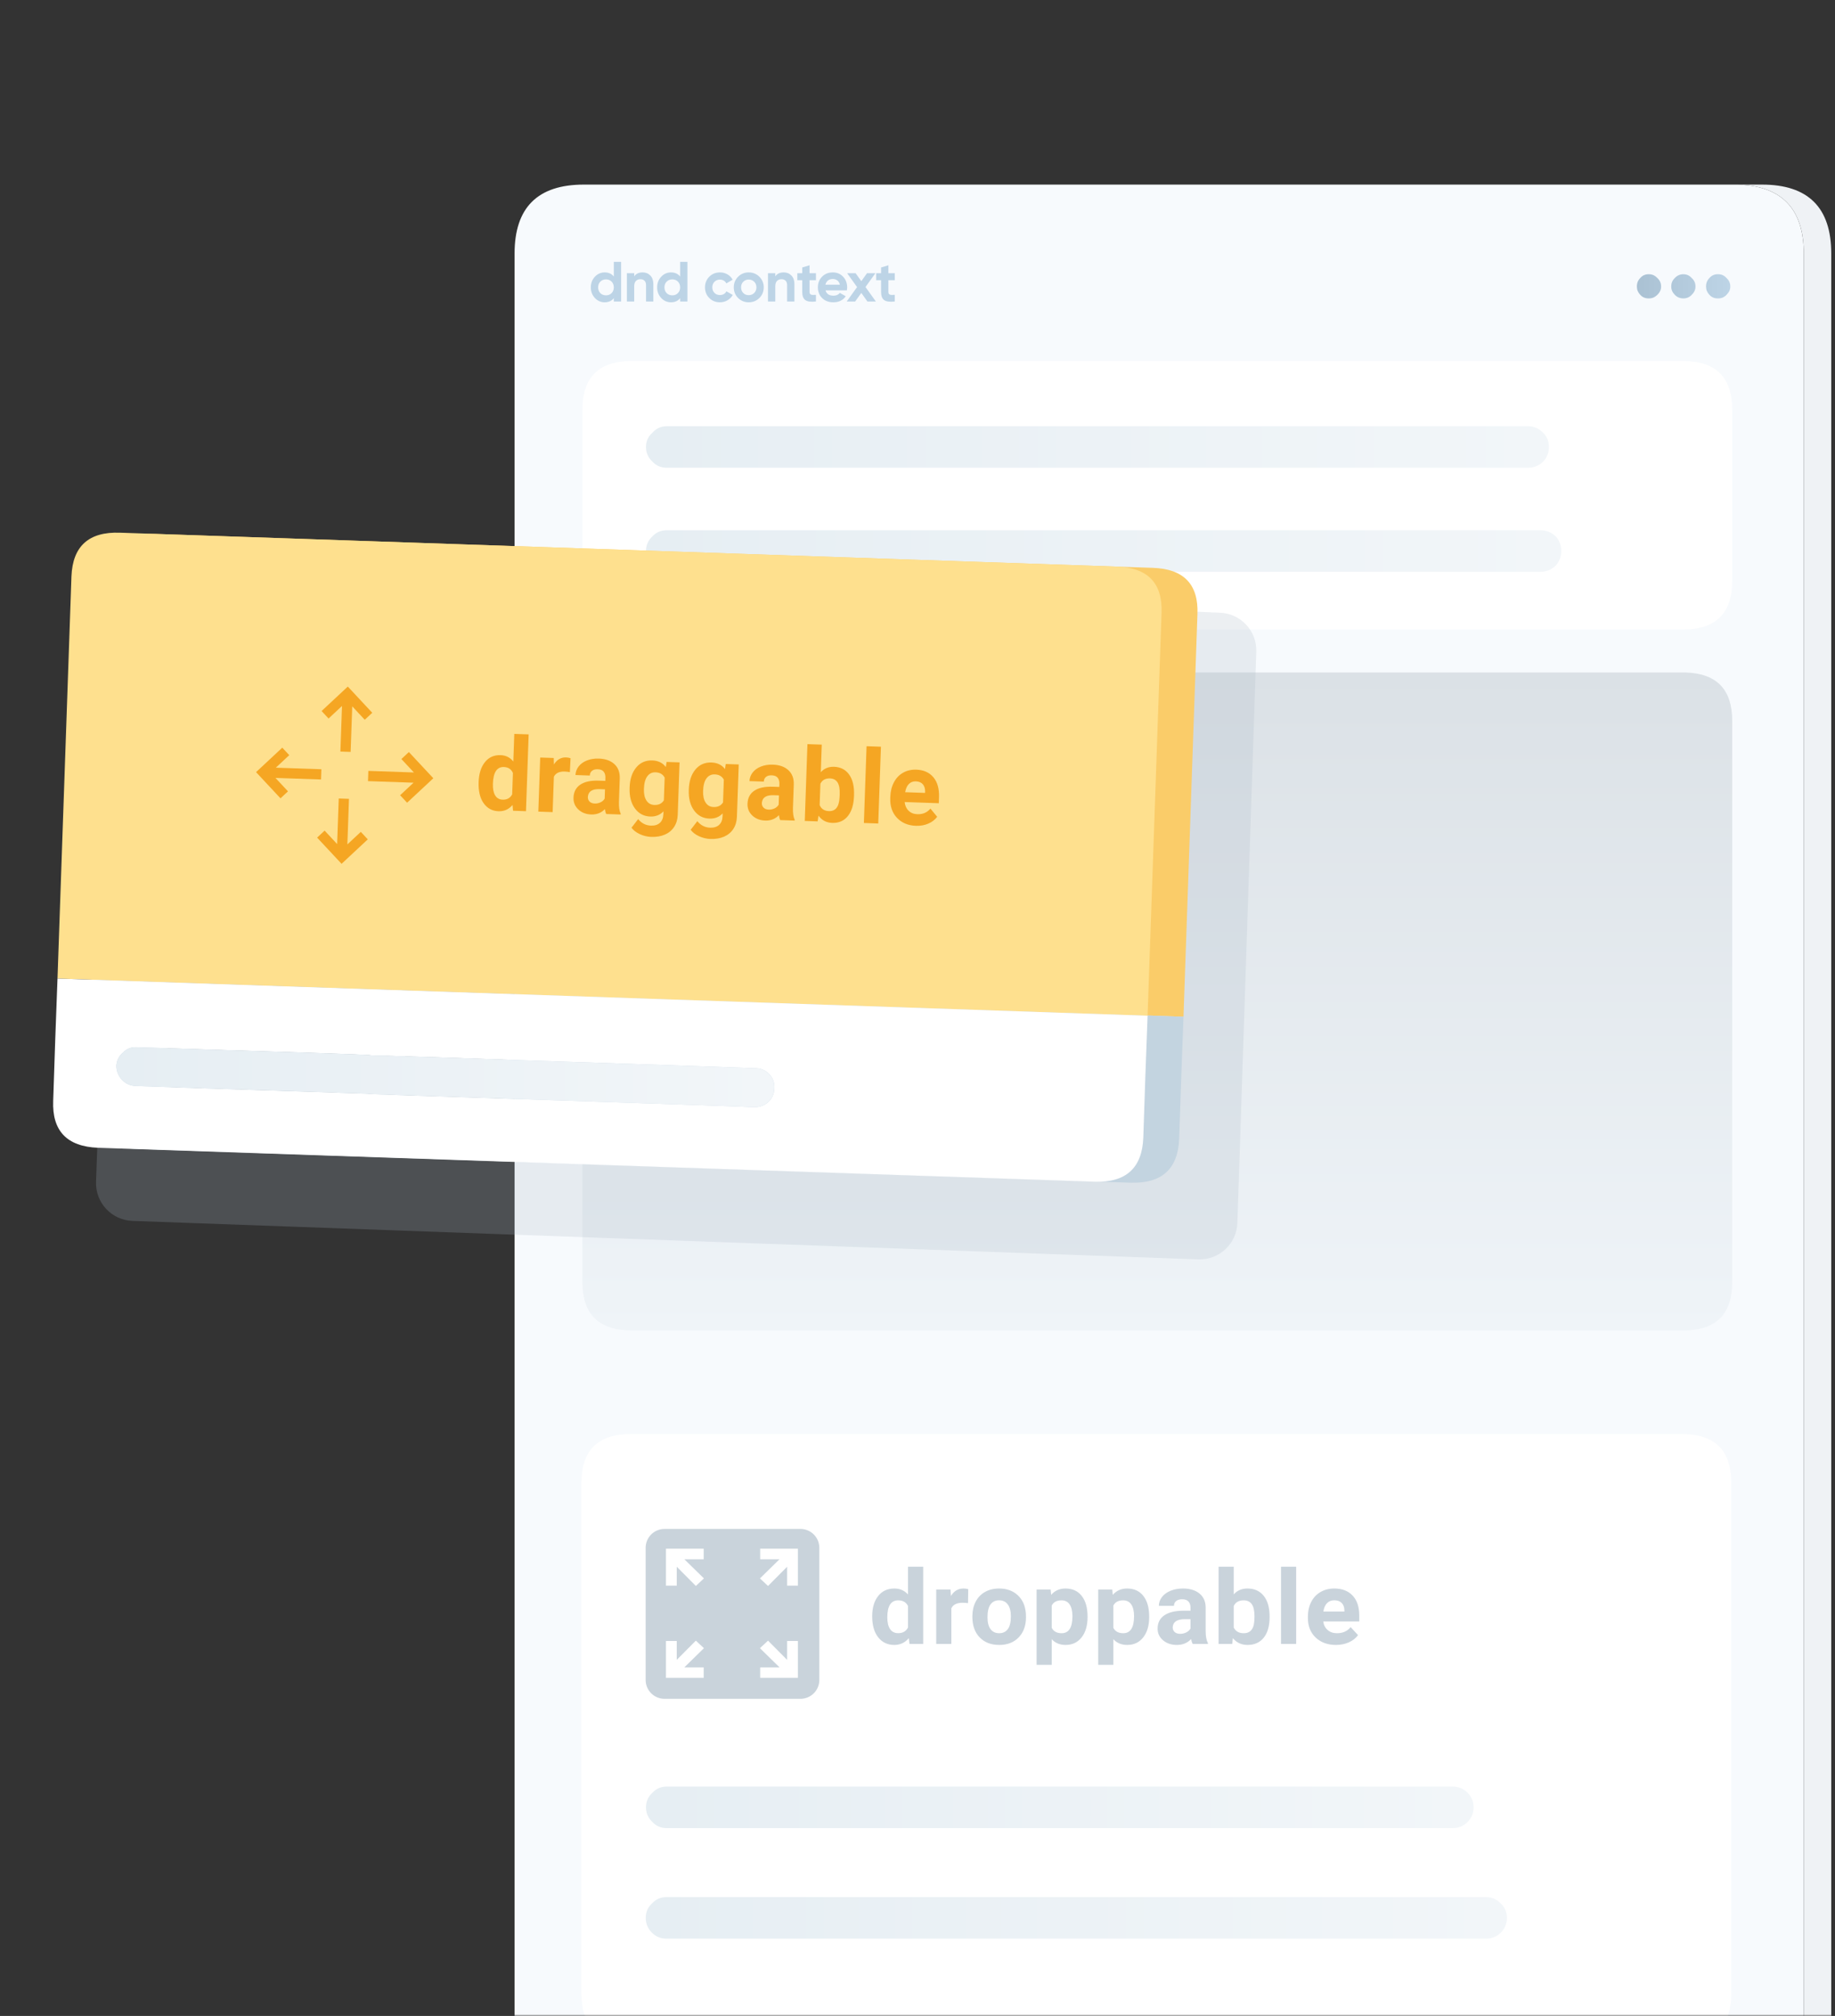 <svg width="486" height="534" viewBox="0 0 486 534" fill="none" xmlns="http://www.w3.org/2000/svg">
<rect x="0" y="0" width="486" height="534" fill="#333333" stroke="none"/>
<mask id="mask0" mask-type="alpha" maskUnits="userSpaceOnUse" x="0" y="0" width="507" height="534">
<path d="M507 0H0V534H507V0Z" fill="white"/>
</mask>
<g mask="url(#mask0)">
<path d="M477.728 67.158C477.728 55.328 471.901 49.242 460.246 48.898H154.628C142.4 48.898 136.286 54.985 136.286 67.158V544.028C136.286 556.239 142.4 562.344 154.628 562.344H460.246C471.901 562.077 477.728 555.972 477.728 544.028V67.158Z" fill="#F7FAFD"/>
<path d="M485.008 67.158C485.008 54.985 478.894 48.898 466.666 48.898H460.247C471.901 49.242 477.729 55.328 477.729 67.158V544.028C477.729 555.972 471.901 562.077 460.247 562.344H466.666C478.894 562.344 485.008 556.239 485.008 544.028V67.158Z" fill="#EFF2F5"/>
<path d="M167.306 95.628C158.604 95.628 154.252 99.935 154.252 108.55V153.836C154.252 162.451 158.604 166.758 167.306 166.758H173.318H215.57H215.971H229.081H276.086H276.544H284.559H336.544H397.06H445.725C454.427 166.758 458.778 162.451 458.778 153.836V108.55C458.778 99.935 454.427 95.628 445.725 95.628H284.559H167.306Z" fill="white"/>
<path d="M167.053 379.868C158.351 379.868 154 384.176 154 392.791V528.076C154 536.691 158.351 540.999 167.053 540.999H173.065H215.317H215.718H228.828H275.833H276.291H284.306H336.291H396.807H445.472C454.174 540.999 458.525 536.691 458.525 528.076V392.791C458.525 384.176 454.174 379.868 445.472 379.868H284.306H167.053Z" fill="white"/>
<path d="M442.633 75.958C442.633 76.758 442.957 77.483 443.606 78.131C444.217 78.741 444.961 79.046 445.839 79.046C446.717 79.046 447.442 78.741 448.015 78.131C448.702 77.483 449.045 76.758 449.045 75.958V75.844C449.045 74.967 448.702 74.224 448.015 73.614C447.442 72.966 446.717 72.642 445.839 72.642C444.961 72.642 444.217 72.966 443.606 73.614C442.957 74.224 442.633 74.967 442.633 75.844V75.958ZM457.232 73.614C456.66 72.966 455.935 72.642 455.057 72.642H454.942C454.064 72.642 453.339 72.966 452.767 73.614C452.156 74.224 451.851 74.967 451.851 75.844V75.958C451.851 76.758 452.156 77.483 452.767 78.131C453.339 78.741 454.064 79.046 454.942 79.046H455.057C455.935 79.046 456.66 78.741 457.232 78.131C457.919 77.483 458.263 76.758 458.263 75.958V75.844C458.263 74.967 457.919 74.224 457.232 73.614ZM433.53 75.958C433.53 76.758 433.835 77.483 434.446 78.131C435.018 78.741 435.744 79.046 436.621 79.046H436.736C437.576 79.046 438.301 78.741 438.911 78.131C439.599 77.483 439.942 76.758 439.942 75.958V75.844C439.942 74.967 439.599 74.224 438.911 73.614C438.301 72.966 437.576 72.642 436.736 72.642H436.621C435.744 72.642 435.018 72.966 434.446 73.614C433.835 74.224 433.53 74.967 433.53 75.844V75.958Z" fill="url(#paint0_linear)"/>
<path d="M167.306 178.137C158.604 178.137 154.252 182.406 154.252 190.945V339.61C154.252 348.148 158.604 352.418 167.306 352.418H446.412C454.656 352.227 458.778 347.958 458.778 339.61V190.945C458.778 182.635 454.656 178.365 446.412 178.137H167.306Z" fill="url(#paint1_linear)"/>
<path fill-rule="evenodd" clip-rule="evenodd" d="M162.569 69.368H164.504V79.868H162.569V78.983C161.999 79.713 161.189 80.078 160.139 80.078C159.129 80.078 158.267 79.696 157.552 78.931C156.837 78.166 156.479 77.228 156.479 76.118C156.479 75.008 156.837 74.071 157.552 73.306C158.267 72.541 159.129 72.158 160.139 72.158C161.189 72.158 161.999 72.523 162.569 73.253V69.368ZM158.999 77.648C159.399 78.038 159.899 78.233 160.499 78.233C161.099 78.233 161.594 78.036 161.984 77.641C162.374 77.246 162.569 76.738 162.569 76.118C162.569 75.498 162.374 74.991 161.984 74.596C161.594 74.201 161.099 74.003 160.499 74.003C159.899 74.003 159.402 74.201 159.007 74.596C158.612 74.991 158.414 75.498 158.414 76.118C158.414 76.738 158.609 77.248 158.999 77.648ZM170.204 72.158C171.024 72.158 171.702 72.433 172.237 72.983C172.772 73.533 173.039 74.293 173.039 75.263V79.868H171.104V75.503C171.104 75.003 170.969 74.621 170.699 74.356C170.429 74.091 170.069 73.958 169.619 73.958C169.119 73.958 168.719 74.113 168.419 74.423C168.119 74.733 167.969 75.198 167.969 75.818V79.868H166.034V72.368H167.969V73.208C168.439 72.508 169.184 72.158 170.204 72.158ZM180.134 69.368H182.069V79.868H180.134V78.983C179.564 79.713 178.754 80.078 177.704 80.078C176.694 80.078 175.832 79.696 175.117 78.931C174.402 78.166 174.044 77.228 174.044 76.118C174.044 75.008 174.402 74.071 175.117 73.306C175.832 72.541 176.694 72.158 177.704 72.158C178.754 72.158 179.564 72.523 180.134 73.253V69.368ZM176.564 77.648C176.964 78.038 177.464 78.233 178.064 78.233C178.664 78.233 179.159 78.036 179.549 77.641C179.939 77.246 180.134 76.738 180.134 76.118C180.134 75.498 179.939 74.991 179.549 74.596C179.159 74.201 178.664 74.003 178.064 74.003C177.464 74.003 176.967 74.201 176.572 74.596C176.177 74.991 175.979 75.498 175.979 76.118C175.979 76.738 176.174 77.248 176.564 77.648ZM190.679 80.078C189.549 80.078 188.607 79.698 187.852 78.938C187.097 78.178 186.719 77.238 186.719 76.118C186.719 74.998 187.097 74.058 187.852 73.298C188.607 72.538 189.549 72.158 190.679 72.158C191.409 72.158 192.074 72.333 192.674 72.683C193.274 73.033 193.729 73.503 194.039 74.093L192.374 75.068C192.224 74.758 191.997 74.513 191.692 74.333C191.387 74.153 191.044 74.063 190.664 74.063C190.084 74.063 189.604 74.256 189.224 74.641C188.844 75.026 188.654 75.518 188.654 76.118C188.654 76.708 188.844 77.196 189.224 77.581C189.604 77.966 190.084 78.158 190.664 78.158C191.054 78.158 191.402 78.071 191.707 77.896C192.012 77.721 192.239 77.478 192.389 77.168L194.069 78.128C193.739 78.718 193.274 79.191 192.674 79.546C192.074 79.901 191.409 80.078 190.679 80.078ZM201.119 78.938C200.349 79.698 199.409 80.078 198.299 80.078C197.189 80.078 196.252 79.696 195.487 78.931C194.722 78.166 194.339 77.228 194.339 76.118C194.339 75.008 194.722 74.071 195.487 73.306C196.252 72.541 197.189 72.158 198.299 72.158C199.409 72.158 200.349 72.541 201.119 73.306C201.889 74.071 202.274 75.008 202.274 76.118C202.274 77.228 201.889 78.168 201.119 78.938ZM196.844 77.603C197.234 77.993 197.719 78.188 198.299 78.188C198.879 78.188 199.364 77.993 199.754 77.603C200.144 77.213 200.339 76.718 200.339 76.118C200.339 75.518 200.144 75.023 199.754 74.633C199.364 74.243 198.879 74.048 198.299 74.048C197.719 74.048 197.237 74.243 196.852 74.633C196.467 75.023 196.274 75.518 196.274 76.118C196.274 76.718 196.464 77.213 196.844 77.603ZM207.569 72.158C208.389 72.158 209.067 72.433 209.602 72.983C210.137 73.533 210.404 74.293 210.404 75.263V79.868H208.469V75.503C208.469 75.003 208.334 74.621 208.064 74.356C207.794 74.091 207.434 73.958 206.984 73.958C206.484 73.958 206.084 74.113 205.784 74.423C205.484 74.733 205.334 75.198 205.334 75.818V79.868H203.399V72.368H205.334V73.208C205.804 72.508 206.549 72.158 207.569 72.158ZM216.104 74.228H214.409V77.348C214.409 77.608 214.474 77.798 214.604 77.918C214.734 78.038 214.924 78.106 215.174 78.121C215.424 78.136 215.734 78.133 216.104 78.113V79.868C214.774 80.018 213.837 79.893 213.292 79.493C212.747 79.093 212.474 78.378 212.474 77.348V74.228H211.169V72.368H212.474V70.853L214.409 70.268V72.368H216.104V74.228ZM218.639 76.913C218.899 77.853 219.604 78.323 220.754 78.323C221.494 78.323 222.054 78.073 222.434 77.573L223.994 78.473C223.254 79.543 222.164 80.078 220.724 80.078C219.484 80.078 218.489 79.703 217.739 78.953C216.989 78.203 216.614 77.258 216.614 76.118C216.614 74.988 216.984 74.046 217.724 73.291C218.464 72.536 219.414 72.158 220.574 72.158C221.674 72.158 222.582 72.538 223.297 73.298C224.012 74.058 224.369 74.998 224.369 76.118C224.369 76.368 224.344 76.633 224.294 76.913H218.639ZM218.609 75.413H222.434C222.324 74.903 222.097 74.523 221.752 74.273C221.407 74.023 221.014 73.898 220.574 73.898C220.054 73.898 219.624 74.031 219.284 74.296C218.944 74.561 218.719 74.933 218.609 75.413ZM231.974 79.868H229.739L228.119 77.588L226.484 79.868H224.249L226.994 76.043L224.369 72.368H226.604L228.119 74.483L229.634 72.368H231.854L229.229 76.028L231.974 79.868ZM236.984 74.228H235.289V77.348C235.289 77.608 235.354 77.798 235.484 77.918C235.614 78.038 235.804 78.106 236.054 78.121C236.304 78.136 236.614 78.133 236.984 78.113V79.868C235.654 80.018 234.717 79.893 234.172 79.493C233.627 79.093 233.354 78.378 233.354 77.348V74.228H232.049V72.368H233.354V70.853L235.289 70.268V72.368H236.984V74.228Z" fill="#BDD4E6"/>
<path d="M172.637 511.922C173.669 512.991 174.969 513.526 176.536 513.526H393.545C395.112 513.526 396.431 512.991 397.501 511.922C398.571 510.852 399.106 509.553 399.106 508.026C399.106 506.498 398.571 505.237 397.501 504.244C396.431 503.098 395.112 502.525 393.545 502.525H176.536C174.969 502.525 173.669 503.098 172.637 504.244C171.567 505.237 171.032 506.498 171.032 508.026C171.032 509.553 171.567 510.852 172.637 511.922Z" fill="url(#paint2_linear)"/>
<path d="M172.809 482.645C173.803 483.715 175.064 484.249 176.593 484.249H224.352H235.36H240.922H242.011H260.358H338.275H384.715C386.283 484.249 387.601 483.715 388.671 482.645C389.742 481.576 390.277 480.277 390.277 478.749C390.277 477.221 389.742 475.923 388.671 474.853C387.601 473.784 386.283 473.249 384.715 473.249C383.072 473.249 367.592 473.249 338.275 473.249C302.919 473.249 276.947 473.249 260.358 473.249H242.011C241.667 473.249 241.304 473.249 240.922 473.249C239.087 473.249 237.233 473.249 235.36 473.249C231.767 473.249 228.098 473.249 224.352 473.249C209.445 473.249 193.526 473.249 176.593 473.249C175.064 473.249 173.803 473.784 172.809 474.853C171.662 475.923 171.089 477.221 171.089 478.749C171.089 480.277 171.662 481.576 172.809 482.645Z" fill="url(#paint3_linear)"/>
<path d="M172.809 142.062C171.662 143.132 171.089 144.43 171.089 145.958C171.089 147.448 171.662 148.747 172.809 149.854C173.803 150.924 175.064 151.458 176.593 151.458H407.993C409.522 151.458 410.86 150.924 412.006 149.854C413 148.747 413.497 147.448 413.497 145.958C413.497 144.43 413 143.132 412.006 142.062C410.86 140.993 409.522 140.458 407.993 140.458H176.593C175.064 140.458 173.803 140.993 172.809 142.062Z" fill="url(#paint4_linear)"/>
<path d="M172.809 122.296C173.803 123.365 175.064 123.9 176.593 123.9H404.668C406.235 123.9 407.573 123.365 408.681 122.296C409.713 121.226 410.229 119.927 410.229 118.4C410.229 116.872 409.713 115.611 408.681 114.618C407.573 113.472 406.235 112.899 404.668 112.899H176.593C175.064 112.899 173.803 113.472 172.809 114.618C171.662 115.611 171.089 116.872 171.089 118.4C171.089 119.927 171.662 121.226 172.809 122.296Z" fill="url(#paint5_linear)"/>
<path d="M30.891 160.106C31.089 154.562 35.762 150.239 41.304 150.471L323.15 162.304C328.633 162.534 332.906 167.141 332.725 172.626L327.722 323.932C327.539 329.464 322.897 333.795 317.366 333.595L35.068 323.402C29.55 323.203 25.238 318.57 25.435 313.052L30.891 160.106Z" fill="#ABB7C4" fill-opacity="0.22"/>
<path d="M313.447 269.321L317.141 162.716C317.467 154.764 313.501 150.663 305.245 150.413L41.249 141.427C33.028 141.106 28.755 144.939 28.429 152.927L24.735 259.479L313.447 269.321Z" fill="#FACC69"/>
<path d="M312.306 301.682L312.85 285.421L313.447 269.321L24.735 259.479L24.138 275.579L23.595 291.893C23.269 299.881 27.234 304.018 35.491 304.303L299.432 313.289C307.689 313.539 311.98 309.67 312.306 301.682ZM106.27 290.021C104.568 289.95 102.83 289.879 101.055 289.807C97.615 289.7 94.12 289.575 90.572 289.433C76.448 289.005 61.383 288.506 45.377 287.935C43.892 287.864 42.715 287.329 41.846 286.33C40.832 285.296 40.325 284.048 40.325 282.586C40.398 281.16 40.995 279.983 42.118 279.056C43.023 278.057 44.2 277.594 45.649 277.665C61.655 278.2 76.738 278.699 90.897 279.163C94.41 279.27 97.887 279.395 101.327 279.537C103.101 279.573 104.84 279.626 106.542 279.698C106.94 279.698 107.284 279.733 107.574 279.805L125.01 280.34C179.113 282.158 207.269 283.139 209.478 283.281C210.927 283.281 212.158 283.799 213.172 284.833C214.114 285.831 214.548 287.061 214.476 288.523C214.476 289.95 213.951 291.162 212.9 292.161C211.887 293.088 210.655 293.552 209.207 293.552C206.961 293.445 178.787 292.482 124.685 290.663L107.302 290.075C106.976 290.039 106.632 290.021 106.27 290.021Z" fill="#C3D4E0"/>
<path d="M101.055 289.808C102.83 289.879 104.568 289.95 106.27 290.021C106.632 290.021 106.976 290.039 107.302 290.075L124.684 290.663C178.787 292.482 206.961 293.445 209.207 293.552C210.655 293.552 211.886 293.088 212.9 292.161C213.951 291.163 214.476 289.95 214.476 288.524C214.548 287.062 214.113 285.831 213.172 284.833C212.158 283.799 210.927 283.282 209.478 283.282C207.269 283.139 179.113 282.158 125.01 280.34L107.574 279.805C107.284 279.734 106.94 279.698 106.541 279.698C104.839 279.627 103.101 279.573 101.327 279.537C97.886 279.395 94.41 279.27 90.897 279.163C76.738 278.699 61.655 278.2 45.649 277.665C44.2 277.594 43.023 278.058 42.118 279.056C40.995 279.983 40.398 281.16 40.325 282.586C40.325 284.048 40.832 285.297 41.846 286.331C42.715 287.329 43.892 287.864 45.377 287.935C61.383 288.506 76.448 289.005 90.571 289.433C94.12 289.576 97.615 289.701 101.055 289.808Z" fill="#C4D4E0"/>
<path d="M303.941 269.053L307.635 162.448C307.961 154.46 303.995 150.341 295.739 150.092L31.743 141.106C23.522 140.82 19.249 144.672 18.923 152.659L15.229 259.211L303.941 269.053Z" fill="#FEE08E"/>
<path d="M302.8 301.414L303.344 285.153L303.941 269.053L15.23 259.211L14.632 275.311L14.089 291.572C13.763 299.56 17.728 303.714 25.985 304.035L289.981 313.022C298.201 313.271 302.475 309.402 302.8 301.414ZM115.179 290.396L97.905 289.807C97.579 289.736 97.235 289.7 96.873 289.7C95.135 289.664 93.396 289.611 91.658 289.54C88.218 289.397 84.723 289.272 81.174 289.165C67.051 288.737 51.968 288.238 35.926 287.668C34.477 287.596 33.282 287.061 32.34 286.063C31.326 284.993 30.82 283.745 30.82 282.319C30.892 280.892 31.489 279.715 32.612 278.788C33.554 277.79 34.767 277.326 36.252 277.397C52.258 277.932 67.323 278.414 81.446 278.842C84.995 278.984 88.489 279.109 91.93 279.216C93.704 279.287 95.442 279.359 97.144 279.43C97.507 279.43 97.851 279.466 98.177 279.537L115.505 280.072C169.644 281.891 197.836 282.853 200.081 282.96C201.53 282.96 202.761 283.495 203.775 284.565C204.716 285.564 205.151 286.776 205.079 288.202C205.079 289.664 204.553 290.895 203.503 291.893C202.489 292.82 201.24 293.284 199.755 293.284C197.546 293.141 169.354 292.178 115.179 290.396Z" fill="white"/>
<path d="M97.905 289.807L115.179 290.396C169.354 292.179 197.546 293.142 199.755 293.284C201.24 293.284 202.489 292.821 203.503 291.893C204.553 290.895 205.078 289.665 205.078 288.203C205.151 286.776 204.716 285.564 203.775 284.565C202.761 283.496 201.529 282.961 200.081 282.961C197.836 282.854 169.644 281.891 115.504 280.072L98.176 279.537C97.85 279.466 97.506 279.43 97.144 279.43C95.442 279.359 93.704 279.288 91.93 279.216C88.489 279.109 84.995 278.985 81.446 278.842C67.323 278.414 52.258 277.933 36.251 277.398C34.767 277.326 33.553 277.79 32.612 278.789C31.489 279.716 30.892 280.892 30.819 282.319C30.819 283.745 31.326 284.993 32.34 286.063C33.282 287.062 34.477 287.596 35.925 287.668C51.968 288.238 67.051 288.738 81.174 289.166C84.723 289.272 88.218 289.397 91.658 289.54C93.396 289.611 95.134 289.665 96.873 289.7C97.235 289.7 97.579 289.736 97.905 289.807Z" fill="url(#paint6_linear)"/>
<path d="M114.766 206.153L107.819 212.631L105.969 210.648L109.528 207.329L97.463 206.912L97.558 204.201L109.623 204.618L106.307 201.062L108.292 199.211L114.766 206.153ZM67.815 204.529L74.762 198.051L76.612 200.034L73.053 203.353L85.118 203.77L85.022 206.481L72.957 206.064L76.274 209.62L74.289 211.471L67.815 204.529ZM98.592 188.809L96.607 190.66L93.29 187.103L92.865 199.168L90.154 199.074L90.579 187.009L87.02 190.328L85.171 188.344L92.118 181.866L98.592 188.809ZM92.427 211.608L92.002 223.673L95.561 220.354L97.41 222.338L90.463 228.816L83.989 221.873L85.974 220.022L89.291 223.579L89.716 211.514L92.427 211.608Z" fill="#F5A623"/>
<path fill-rule="evenodd" clip-rule="evenodd" d="M126.763 207.159C126.841 204.926 127.4 203.164 128.439 201.874C129.478 200.585 130.86 199.97 132.583 200.03C133.966 200.078 135.089 200.639 135.954 201.712L136.209 194.402L140.015 194.535L139.305 214.877L135.879 214.757L135.749 213.228C134.762 214.387 133.525 214.94 132.038 214.888C130.367 214.83 129.05 214.119 128.085 212.755C127.121 211.391 126.681 209.526 126.763 207.159ZM130.546 207.57C130.499 208.912 130.695 209.949 131.134 210.68C131.573 211.411 132.234 211.793 133.117 211.823C134.29 211.864 135.134 211.394 135.65 210.413L135.847 204.758C135.41 203.744 134.609 203.217 133.446 203.176C131.617 203.112 130.651 204.577 130.546 207.57ZM150.929 204.529C150.415 204.441 149.962 204.389 149.568 204.376C148.133 204.326 147.176 204.783 146.695 205.747L146.368 215.124L142.575 214.991L143.076 200.662L146.658 200.787L146.704 202.499C147.511 201.21 148.588 200.589 149.935 200.636C150.355 200.651 150.747 200.722 151.11 200.849L150.929 204.529ZM160.544 215.619C160.381 215.268 160.269 214.836 160.208 214.321C159.253 215.322 158.041 215.797 156.571 215.745C155.18 215.697 154.042 215.25 153.156 214.406C152.27 213.562 151.849 212.522 151.892 211.286C151.945 209.767 152.543 208.621 153.687 207.848C154.831 207.074 156.457 206.72 158.566 206.785L160.312 206.846L160.34 206.025C160.363 205.363 160.213 204.827 159.89 204.418C159.568 204.009 159.043 203.792 158.317 203.766C157.678 203.744 157.172 203.881 156.798 204.177C156.424 204.474 156.228 204.891 156.209 205.43L152.416 205.297C152.445 204.467 152.726 203.708 153.258 203.019C153.79 202.331 154.527 201.802 155.468 201.432C156.41 201.063 157.458 200.899 158.613 200.939C160.362 201 161.736 201.492 162.733 202.415C163.73 203.339 164.2 204.604 164.144 206.211L163.927 212.422C163.888 213.782 164.041 214.817 164.384 215.527L164.376 215.753L160.544 215.619ZM157.5 212.847C158.06 212.867 158.581 212.759 159.062 212.524C159.543 212.289 159.905 211.963 160.147 211.547L160.233 209.084L158.816 209.035C156.918 208.968 155.884 209.595 155.715 210.915L155.694 211.14C155.678 211.617 155.83 212.015 156.152 212.336C156.473 212.657 156.923 212.827 157.5 212.847ZM166.759 208.556C166.836 206.358 167.416 204.606 168.499 203.3C169.583 201.994 171.004 201.372 172.762 201.433C174.32 201.487 175.513 202.068 176.341 203.176L176.546 201.83L179.984 201.95L179.5 215.803C179.457 217.057 179.136 218.138 178.54 219.045C177.943 219.952 177.124 220.631 176.084 221.081C175.043 221.531 173.836 221.732 172.463 221.684C171.421 221.647 170.414 221.402 169.44 220.948C168.466 220.494 167.737 219.927 167.253 219.248L169.014 216.975C169.921 218.077 171.049 218.651 172.396 218.698C173.402 218.733 174.195 218.489 174.774 217.965C175.352 217.442 175.659 216.681 175.694 215.684L175.721 214.916C174.811 215.883 173.643 216.341 172.217 216.292C170.511 216.232 169.155 215.511 168.147 214.127C167.14 212.744 166.675 210.94 166.753 208.715L166.759 208.556ZM170.542 208.967C170.496 210.265 170.719 211.291 171.209 212.046C171.7 212.802 172.396 213.195 173.297 213.226C174.452 213.267 175.294 212.859 175.823 212.002L176.033 205.976C175.556 205.084 174.754 204.619 173.625 204.579C172.715 204.547 171.987 204.898 171.44 205.63C170.893 206.362 170.594 207.475 170.542 208.967ZM182.431 209.103C182.508 206.905 183.088 205.153 184.171 203.847C185.255 202.541 186.676 201.919 188.435 201.98C189.992 202.035 191.185 202.616 192.013 203.723L192.218 202.378L195.656 202.498L195.173 216.351C195.129 217.604 194.808 218.685 194.212 219.592C193.615 220.5 192.797 221.178 191.756 221.628C190.715 222.078 189.508 222.279 188.135 222.231C187.094 222.195 186.086 221.949 185.112 221.496C184.138 221.042 183.409 220.475 182.925 219.795L184.686 217.523C185.593 218.624 186.721 219.198 188.068 219.245C189.074 219.28 189.867 219.036 190.446 218.513C191.025 217.989 191.331 217.229 191.366 216.231L191.393 215.463C190.483 216.43 189.316 216.889 187.889 216.839C186.183 216.779 184.827 216.058 183.82 214.675C182.812 213.291 182.348 211.487 182.425 209.262L182.431 209.103ZM186.214 209.514C186.168 210.812 186.391 211.838 186.881 212.594C187.372 213.349 188.068 213.742 188.969 213.774C190.124 213.814 190.966 213.406 191.495 212.549L191.705 206.523C191.228 205.632 190.426 205.166 189.297 205.127C188.387 205.095 187.659 205.445 187.112 206.177C186.565 206.91 186.266 208.022 186.214 209.514ZM206.629 217.228C206.466 216.878 206.354 216.445 206.293 215.93C205.338 216.931 204.126 217.406 202.656 217.355C201.265 217.306 200.127 216.86 199.241 216.015C198.355 215.171 197.933 214.131 197.977 212.895C198.03 211.376 198.628 210.23 199.772 209.457C200.916 208.684 202.542 208.329 204.651 208.394L206.396 208.455L206.425 207.634C206.448 206.972 206.298 206.436 205.975 206.027C205.652 205.618 205.128 205.401 204.401 205.376C203.763 205.353 203.257 205.49 202.883 205.787C202.509 206.083 202.312 206.5 202.294 207.039L198.501 206.907C198.53 206.077 198.811 205.317 199.343 204.629C199.875 203.94 200.612 203.411 201.553 203.042C202.494 202.672 203.542 202.508 204.697 202.548C206.447 202.609 207.82 203.102 208.817 204.025C209.814 204.948 210.285 206.213 210.229 207.82L210.012 214.031C209.973 215.391 210.125 216.426 210.468 217.137L210.461 217.362L206.629 217.228ZM203.585 214.457C204.145 214.476 204.666 214.368 205.147 214.133C205.628 213.898 205.99 213.573 206.232 213.157L206.318 210.693L204.901 210.644C203.002 210.578 201.969 211.204 201.8 212.525L201.779 212.749C201.762 213.226 201.915 213.625 202.236 213.945C202.558 214.266 203.008 214.436 203.585 214.457ZM226.181 210.87C226.101 213.165 225.553 214.939 224.537 216.189C223.521 217.44 222.143 218.035 220.402 217.974C218.862 217.92 217.654 217.282 216.777 216.058L216.553 217.575L213.141 217.455L213.851 197.113L217.644 197.246L217.389 204.543C218.3 203.54 219.468 203.064 220.894 203.114C222.627 203.174 223.962 203.864 224.902 205.183C225.841 206.502 226.27 208.327 226.189 210.658L226.181 210.87ZM222.399 210.459C222.449 209.011 222.259 207.946 221.827 207.264C221.395 206.581 220.729 206.224 219.828 206.193C218.62 206.151 217.772 206.62 217.282 207.602L217.085 213.257C217.513 214.28 218.335 214.813 219.551 214.855C220.776 214.898 221.602 214.317 222.03 213.112C222.234 212.535 222.357 211.651 222.399 210.459ZM232.605 218.135L228.8 218.002L229.51 197.66L233.316 197.793L232.605 218.135ZM242.586 218.749C240.504 218.676 238.831 217.972 237.568 216.638C236.305 215.303 235.711 213.563 235.786 211.417L235.799 211.047C235.849 209.607 236.17 208.33 236.761 207.215C237.352 206.1 238.163 205.253 239.195 204.674C240.227 204.096 241.39 203.83 242.685 203.875C244.627 203.943 246.134 204.614 247.207 205.889C248.279 207.164 248.776 208.936 248.696 211.205L248.642 212.768L239.6 212.452C239.69 213.392 240.033 214.156 240.63 214.742C241.227 215.329 241.998 215.639 242.943 215.672C244.404 215.723 245.564 215.229 246.424 214.189L248.214 216.36C247.617 217.152 246.825 217.759 245.838 218.18C244.851 218.6 243.767 218.79 242.586 218.749ZM242.564 206.973C241.811 206.947 241.192 207.182 240.706 207.678C240.22 208.173 239.895 208.896 239.73 209.845L245.006 210.029L245.017 209.724C245.029 208.876 244.824 208.213 244.403 207.734C243.982 207.255 243.368 207.001 242.564 206.973Z" fill="#F5A623"/>
<path fill-rule="evenodd" clip-rule="evenodd" d="M176 405H212C214.761 405 217 407.239 217 410V445C217 447.761 214.761 450 212 450H176C173.239 450 171 447.761 171 445V410C171 407.239 173.239 405 176 405ZM203.412 434.589L201.269 436.586L206.453 441.658H201.332V444.452H211.329V434.672H208.472V439.682L203.412 434.589ZM184.296 434.589L179.235 439.682V434.672H176.378V444.452H186.375V441.658H181.254L186.438 436.586L184.296 434.589ZM184.296 420.103L186.438 418.105L181.254 413.034H186.375V410.24H176.378V420.019H179.235V415.01L184.296 420.103ZM203.412 420.103L208.472 415.01V420.019H211.329V410.24H201.332V413.034H206.453L201.269 418.105L203.412 420.103Z" fill="#C9D3DB"/>
<path fill-rule="evenodd" clip-rule="evenodd" d="M231 428.147C231 425.9 231.524 424.111 232.572 422.779C233.62 421.447 235.054 420.781 236.873 420.781C238.332 420.781 239.537 421.305 240.489 422.352V415H244.506V435.459H240.89L240.696 433.927C239.699 435.126 238.415 435.725 236.845 435.725C235.082 435.725 233.666 435.057 232.6 433.721C231.533 432.384 231 430.526 231 428.147ZM235.003 428.426C235.003 429.776 235.248 430.81 235.737 431.53C236.227 432.249 236.938 432.609 237.871 432.609C239.108 432.609 239.981 432.107 240.489 431.103V425.416C239.99 424.413 239.126 423.911 237.898 423.911C235.968 423.911 235.003 425.416 235.003 428.426ZM256.38 424.657C255.835 424.586 255.355 424.55 254.939 424.55C253.425 424.55 252.432 425.043 251.961 426.029V435.459H247.958V421.047H251.739L251.85 422.765C252.654 421.442 253.766 420.781 255.189 420.781C255.632 420.781 256.047 420.838 256.435 420.954L256.38 424.657ZM257.533 428.12C257.533 426.69 257.819 425.416 258.391 424.297C258.964 423.178 259.788 422.313 260.864 421.7C261.94 421.087 263.189 420.781 264.611 420.781C266.633 420.781 268.284 421.376 269.563 422.566C270.842 423.755 271.555 425.372 271.703 427.414L271.731 428.4C271.731 430.611 271.089 432.384 269.805 433.721C268.522 435.057 266.8 435.725 264.639 435.725C262.478 435.725 260.753 435.059 259.465 433.727C258.177 432.395 257.533 430.584 257.533 428.293V428.12ZM261.536 428.4C261.536 429.767 261.804 430.813 262.339 431.536C262.875 432.26 263.641 432.622 264.639 432.622C265.608 432.622 266.366 432.265 266.91 431.55C267.455 430.835 267.728 429.692 267.728 428.12C267.728 426.779 267.455 425.74 266.91 425.003C266.366 424.266 265.599 423.898 264.611 423.898C263.632 423.898 262.875 424.264 262.339 424.996C261.804 425.729 261.536 426.863 261.536 428.4ZM288.038 428.386C288.038 430.606 287.514 432.384 286.465 433.721C285.417 435.057 284.002 435.725 282.22 435.725C280.705 435.725 279.482 435.219 278.549 434.207V441H274.546V421.047H278.258L278.397 422.459C279.366 421.34 280.631 420.781 282.192 420.781C284.039 420.781 285.475 421.438 286.5 422.752C287.525 424.066 288.038 425.878 288.038 428.186V428.386ZM284.034 428.107C284.034 426.766 283.787 425.731 283.293 425.003C282.799 424.275 282.081 423.911 281.139 423.911C279.883 423.911 279.02 424.373 278.549 425.296V431.197C279.039 432.147 279.911 432.622 281.167 432.622C283.079 432.622 284.034 431.117 284.034 428.107ZM304.358 428.386C304.358 430.606 303.834 432.384 302.786 433.721C301.738 435.057 300.323 435.725 298.54 435.725C297.026 435.725 295.802 435.219 294.87 434.207V441H290.867V421.047H294.579L294.717 422.459C295.687 421.34 296.952 420.781 298.513 420.781C300.36 420.781 301.796 421.438 302.821 422.752C303.846 424.066 304.358 425.878 304.358 428.186V428.386ZM300.355 428.107C300.355 426.766 300.108 425.731 299.614 425.003C299.12 424.275 298.402 423.911 297.46 423.911C296.204 423.911 295.341 424.373 294.87 425.296V431.197C295.359 432.147 296.232 432.622 297.488 432.622C299.399 432.622 300.355 431.117 300.355 428.107ZM315.872 435.459C315.688 435.113 315.554 434.682 315.471 434.167C314.501 435.206 313.24 435.725 311.689 435.725C310.221 435.725 309.004 435.317 308.039 434.5C307.074 433.683 306.592 432.653 306.592 431.41C306.592 429.883 307.18 428.71 308.358 427.893C309.535 427.076 311.237 426.664 313.462 426.655H315.304V425.829C315.304 425.163 315.127 424.63 314.771 424.231C314.416 423.831 313.855 423.631 313.088 423.631C312.414 423.631 311.885 423.787 311.502 424.097C311.119 424.408 310.927 424.834 310.927 425.376H306.924C306.924 424.541 307.192 423.769 307.727 423.058C308.263 422.348 309.02 421.791 309.999 421.387C310.978 420.983 312.077 420.781 313.296 420.781C315.143 420.781 316.609 421.227 317.694 422.119C318.779 423.012 319.321 424.266 319.321 425.882V432.129C319.331 433.497 319.529 434.531 319.917 435.233V435.459H315.872ZM312.562 432.782C313.153 432.782 313.698 432.655 314.196 432.402C314.695 432.149 315.064 431.809 315.304 431.383V428.906H313.808C311.804 428.906 310.738 429.572 310.609 430.904L310.595 431.13C310.595 431.61 310.77 432.005 311.121 432.316C311.472 432.626 311.952 432.782 312.562 432.782ZM336.252 428.386C336.252 430.695 335.739 432.495 334.714 433.787C333.689 435.079 332.258 435.725 330.42 435.725C328.795 435.725 327.497 435.126 326.528 433.927L326.348 435.459H322.746V415H326.749V422.339C327.673 421.3 328.887 420.781 330.392 420.781C332.221 420.781 333.654 421.427 334.693 422.719C335.732 424.011 336.252 425.829 336.252 428.173V428.386ZM332.248 428.107C332.248 426.65 332.008 425.587 331.528 424.916C331.048 424.246 330.332 423.911 329.381 423.911C328.107 423.911 327.229 424.413 326.749 425.416V431.103C327.239 432.116 328.125 432.622 329.409 432.622C330.702 432.622 331.551 432.009 331.958 430.784C332.151 430.198 332.248 429.305 332.248 428.107ZM343.291 435.459H339.274V415H343.291V435.459ZM353.836 435.725C351.638 435.725 349.849 435.077 348.468 433.781C347.088 432.484 346.397 430.757 346.397 428.599V428.226C346.397 426.779 346.688 425.485 347.27 424.344C347.852 423.203 348.676 422.324 349.743 421.706C350.809 421.089 352.026 420.781 353.393 420.781C355.443 420.781 357.056 421.402 358.234 422.645C359.411 423.889 360 425.651 360 427.933V429.505H350.456C350.585 430.446 350.976 431.201 351.627 431.769C352.278 432.338 353.102 432.622 354.099 432.622C355.641 432.622 356.846 432.085 357.714 431.01L359.681 433.128C359.081 433.945 358.269 434.582 357.243 435.039C356.218 435.497 355.083 435.725 353.836 435.725ZM353.379 423.898C352.585 423.898 351.941 424.155 351.446 424.67C350.952 425.185 350.636 425.922 350.498 426.881H356.066V426.575C356.048 425.722 355.807 425.063 355.346 424.597C354.884 424.131 354.228 423.898 353.379 423.898Z" fill="#C9D3DB"/>
</g>
<defs>
<linearGradient id="paint0_linear" x1="433.415" y1="75.786" x2="458.148" y2="75.786" gradientUnits="userSpaceOnUse">
<stop stop-color="#AAC1D3"/>
<stop offset="1" stop-color="#BDD4E6"/>
</linearGradient>
<linearGradient id="paint1_linear" x1="306.487" y1="352.389" x2="306.487" y2="178.165" gradientUnits="userSpaceOnUse">
<stop stop-color="#EFF4F8"/>
<stop offset="1" stop-color="#DBE1E6"/>
</linearGradient>
<linearGradient id="paint2_linear" x1="170.974" y1="508.026" x2="399.049" y2="508.026" gradientUnits="userSpaceOnUse">
<stop stop-color="#E6EEF3"/>
<stop offset="0.992" stop-color="#F2F6F9"/>
</linearGradient>
<linearGradient id="paint3_linear" x1="171.032" y1="478.749" x2="390.162" y2="478.749" gradientUnits="userSpaceOnUse">
<stop stop-color="#E6EEF3"/>
<stop offset="0.992" stop-color="#F2F6F9"/>
</linearGradient>
<linearGradient id="paint4_linear" x1="171.032" y1="145.958" x2="413.44" y2="145.958" gradientUnits="userSpaceOnUse">
<stop stop-color="#E6EEF3"/>
<stop offset="0.992" stop-color="#F2F6F9"/>
</linearGradient>
<linearGradient id="paint5_linear" x1="171.089" y1="118.4" x2="410.172" y2="118.4" gradientUnits="userSpaceOnUse">
<stop stop-color="#E6EEF3"/>
<stop offset="0.992" stop-color="#F2F6F9"/>
</linearGradient>
<linearGradient id="paint6_linear" x1="30.819" y1="285.314" x2="205.078" y2="285.314" gradientUnits="userSpaceOnUse">
<stop stop-color="#E6EEF3"/>
<stop offset="0.992" stop-color="#F2F6F9"/>
</linearGradient>
</defs>
</svg>
